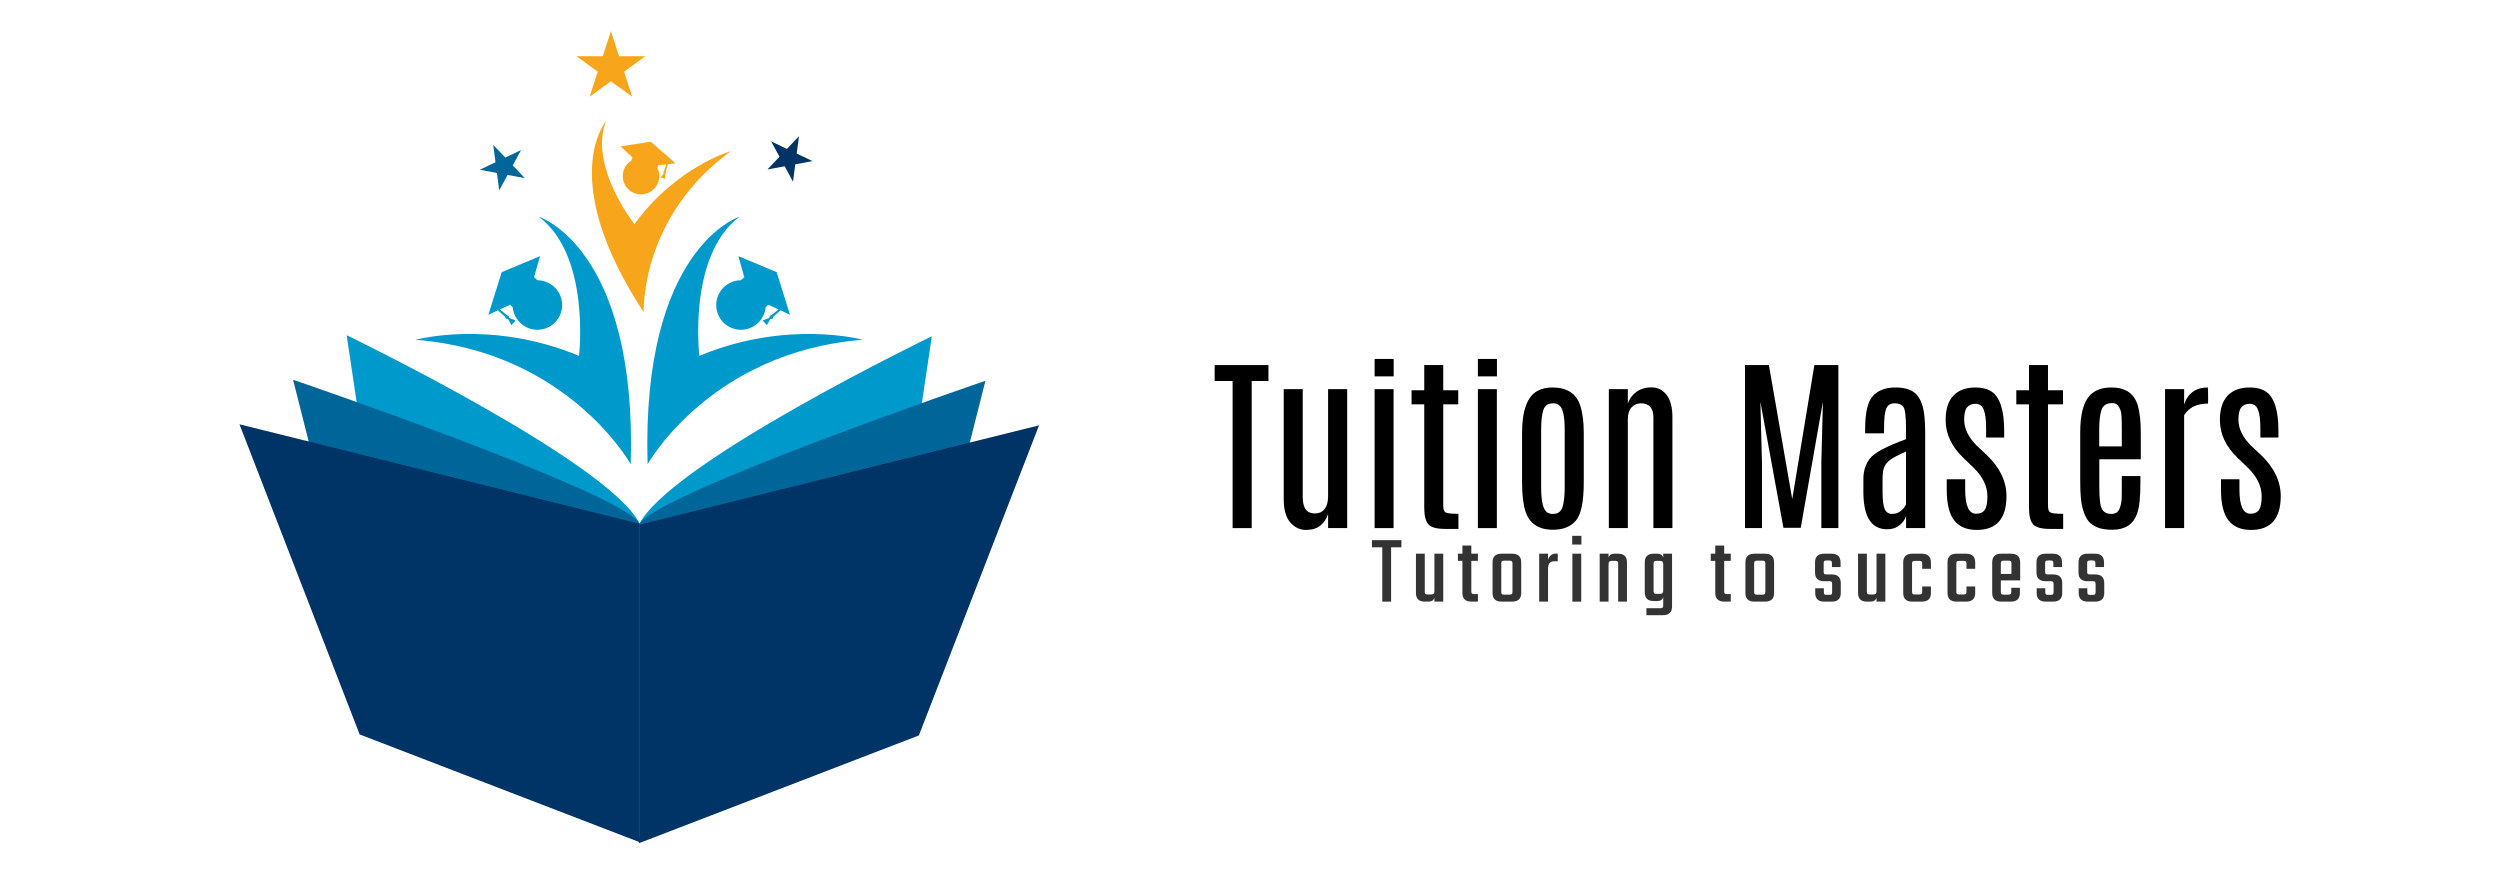 <svg xmlns="http://www.w3.org/2000/svg" xmlns:xlink="http://www.w3.org/1999/xlink" width="1700" zoomAndPan="magnify" viewBox="0 0 1275 450" height="600" preserveAspectRatio="xMidYMid meet" version="1.0"><defs><g/><clipPath id="74af018901"><path d="M 244.648 73.879 L 267.738 73.879 L 267.738 97.148 L 244.648 97.148 Z M 244.648 73.879 " clip-rule="nonzero"/></clipPath><clipPath id="27f51e0486"><path d="M 251.547 73.879 L 252.711 82.734 L 244.648 86.582 L 253.43 88.211 L 254.594 97.066 L 258.859 89.219 L 267.648 90.848 L 261.5 84.363 L 265.766 76.516 L 257.703 80.363 Z M 251.547 73.879 " clip-rule="nonzero"/></clipPath><clipPath id="be6c6bc8f4"><path d="M 293.977 15.879 L 329.258 15.879 L 329.258 49.457 L 293.977 49.457 Z M 293.977 15.879 " clip-rule="nonzero"/></clipPath><clipPath id="6a0d492beb"><path d="M 311.559 15.879 L 315.711 28.656 L 329.148 28.656 L 318.281 36.555 L 322.43 49.332 L 311.559 41.434 L 300.699 49.332 L 304.848 36.555 L 293.977 28.656 L 307.41 28.656 Z M 311.559 15.879 " clip-rule="nonzero"/></clipPath><clipPath id="5296f0fd83"><path d="M 325.613 171.273 L 475.984 171.273 L 475.984 427.07 L 325.613 427.07 Z M 325.613 171.273 " clip-rule="nonzero"/></clipPath><clipPath id="a9899a96c8"><path d="M 325.84 427.035 L 325.84 267.645 C 340.992 236.344 475.238 171.484 475.238 171.484 C 475.238 171.484 444.594 376.926 444.594 377.375 C 444.594 377.375 341 395.742 325.848 427.043 " clip-rule="nonzero"/></clipPath><clipPath id="7cacfd71b5"><path d="M 325.613 194.156 L 502.953 194.156 L 502.953 428.703 L 325.613 428.703 Z M 325.613 194.156 " clip-rule="nonzero"/></clipPath><clipPath id="571f782eae"><path d="M 325.84 428.535 L 325.84 267.645 C 333.422 251.996 502.566 194.199 502.566 194.199 C 502.566 194.199 456.609 376 456.609 376.223 C 456.609 376.223 333.422 412.883 325.84 428.535 " clip-rule="nonzero"/></clipPath><clipPath id="dca47c5bf1"><path d="M 325.613 216.223 L 529.922 216.223 L 529.922 430.34 L 325.613 430.34 Z M 325.613 216.223 " clip-rule="nonzero"/></clipPath><clipPath id="bdebecd45a"><path d="M 468.625 375.074 L 325.84 430.031 L 325.84 267.645 L 529.914 216.922 Z M 468.625 375.074 " clip-rule="nonzero"/></clipPath><clipPath id="eb67c7df20"><path d="M 176.059 170.457 L 326.43 170.457 L 326.43 427 L 176.059 427 Z M 176.059 170.457 " clip-rule="nonzero"/></clipPath><clipPath id="6df1a74264"><path d="M 326.199 426.512 L 326.199 267.121 C 311.051 235.828 176.805 170.961 176.805 170.961 C 176.805 170.961 207.449 376.402 207.449 376.852 C 207.449 376.852 311.043 395.219 326.191 426.52 " clip-rule="nonzero"/></clipPath><clipPath id="a96442edfd"><path d="M 149.09 193.34 L 326.43 193.34 L 326.43 428.703 L 149.09 428.703 Z M 149.09 193.34 " clip-rule="nonzero"/></clipPath><clipPath id="715ceccb15"><path d="M 326.199 428.008 L 326.199 267.121 C 318.621 251.473 149.465 193.676 149.465 193.676 C 149.465 193.676 195.434 375.477 195.434 375.707 C 195.434 375.707 318.621 412.367 326.199 428.02 " clip-rule="nonzero"/></clipPath><clipPath id="780a22ba2b"><path d="M 122.121 216.223 L 326.43 216.223 L 326.43 429.52 L 122.121 429.52 Z M 122.121 216.223 " clip-rule="nonzero"/></clipPath><clipPath id="41535fb379"><path d="M 183.418 374.559 L 326.199 429.508 L 326.199 267.121 L 122.129 216.398 Z M 183.418 374.559 " clip-rule="nonzero"/></clipPath><clipPath id="ae941dd5cc"><path d="M 211.199 110 L 322 110 L 322 237 L 211.199 237 Z M 211.199 110 " clip-rule="nonzero"/></clipPath><clipPath id="d635eb638a"><path d="M 274.742 110.512 C 301.352 130.305 295.293 181.48 295.293 181.48 C 250.176 162.711 211.961 173.285 211.961 173.285 C 289.754 179.426 321.676 236.746 321.676 236.746 C 324.941 126.203 274.742 110.504 274.742 110.504 " clip-rule="nonzero"/></clipPath><clipPath id="b0a8ae5437"><path d="M 249 130.41 L 287 130.41 L 287 168.82 L 249 168.82 Z M 249 130.41 " clip-rule="nonzero"/></clipPath><clipPath id="824f053cdb"><path d="M 257.668 161.598 L 257.723 162.227 C 258.273 162.711 258.691 162.75 259.023 162.578 L 260.852 165.844 L 262.961 163.438 L 259.492 162.062 C 259.613 161.711 259.523 161.301 259.23 161.051 L 258.641 160.77 L 254.891 157.832 L 260.098 155.41 L 261.496 156.637 C 262.047 163.102 267.465 168.188 274.07 168.188 C 281.043 168.188 286.691 162.531 286.691 155.566 C 286.691 148.609 281.059 142.969 274.109 142.941 L 272.359 141.406 L 275.402 130.633 L 255.875 138.801 L 249.078 160.535 L 253.895 158.289 Z M 257.668 161.598 " clip-rule="nonzero"/></clipPath><clipPath id="1128d7246f"><path d="M 330 110 L 440 110 L 440 237 L 330 237 Z M 330 110 " clip-rule="nonzero"/></clipPath><clipPath id="e826a4f759"><path d="M 377.211 110.512 C 350.602 130.305 356.66 181.48 356.66 181.48 C 401.773 162.711 439.992 173.285 439.992 173.285 C 362.199 179.426 330.277 236.746 330.277 236.746 C 327.012 126.203 377.211 110.504 377.211 110.504 " clip-rule="nonzero"/></clipPath><clipPath id="02733c93e9"><path d="M 365 130.41 L 403 130.41 L 403 168.82 L 365 168.82 Z M 365 130.41 " clip-rule="nonzero"/></clipPath><clipPath id="b7f7bda2cc"><path d="M 394.293 161.598 L 394.238 162.227 C 393.688 162.711 393.27 162.75 392.934 162.578 L 391.109 165.844 L 388.996 163.438 L 392.469 162.062 C 392.348 161.711 392.438 161.301 392.738 161.051 L 393.328 160.77 L 397.078 157.832 L 391.871 155.41 L 390.473 156.637 C 389.922 163.102 384.504 168.188 377.898 168.188 C 370.926 168.188 365.277 162.531 365.277 155.566 C 365.277 148.609 370.91 142.969 377.859 142.941 L 379.609 141.406 L 376.566 130.633 L 396.094 138.801 L 402.887 160.535 L 398.074 158.289 Z M 394.293 161.598 " clip-rule="nonzero"/></clipPath><clipPath id="eeb1b1f52f"><path d="M 301.098 61.766 L 373 61.766 L 373 159.832 L 301.098 159.832 Z M 301.098 61.766 " clip-rule="nonzero"/></clipPath><clipPath id="96c039f196"><path d="M 309.117 61.77 C 300.016 84.477 323.566 114.328 323.566 114.328 C 344.699 85.121 372.809 77.027 372.809 77.027 C 326.258 110.898 328.297 159.258 328.297 159.258 C 283.605 91.008 309.117 61.77 309.117 61.77 " clip-rule="nonzero"/></clipPath><clipPath id="1e4dd2dda4"><path d="M 316 72 L 345 72 L 345 99.355 L 316 99.355 Z M 316 72 " clip-rule="nonzero"/></clipPath><clipPath id="596c165dd7"><path d="M 339.559 87.309 L 339.773 87.727 L 339.363 88.422 L 339.199 91.195 L 336.941 90.492 L 338.594 88.281 C 338.379 88.109 338.281 87.816 338.363 87.539 L 338.625 87.137 L 339.855 83.848 L 335.648 84.328 L 335.238 85.648 C 337.391 89.926 335.941 95.207 331.785 97.762 C 327.395 100.453 321.668 99.078 318.973 94.691 C 316.289 90.312 317.656 84.598 322.02 81.898 L 322.527 80.254 L 316.453 74.652 L 331.891 72.254 L 344.543 83.297 L 340.656 83.746 Z M 339.559 87.309 " clip-rule="nonzero"/></clipPath><clipPath id="89bd354f81"><path d="M 391 69.121 L 414.691 69.121 L 414.691 92.82 L 391 92.82 Z M 391 69.121 " clip-rule="nonzero"/></clipPath><clipPath id="b8dc6905a3"><path d="M 407.488 69.457 L 406.316 78.312 L 414.379 82.16 L 405.598 83.789 L 404.434 92.645 L 400.172 84.797 L 391.387 86.426 L 397.535 79.941 L 393.27 72.094 L 401.332 75.938 Z M 407.488 69.457 " clip-rule="nonzero"/></clipPath></defs><g clip-path="url(#74af018901)"><g clip-path="url(#27f51e0486)"><path fill="#006699" d="M 244.648 73.879 L 267.648 73.879 L 267.648 97.059 L 244.648 97.059 Z M 244.648 73.879 " fill-opacity="1" fill-rule="nonzero"/></g></g><g clip-path="url(#be6c6bc8f4)"><g clip-path="url(#6a0d492beb)"><path fill="#f7a61b" d="M 293.977 15.879 L 329.125 15.879 L 329.125 49.328 L 293.977 49.328 Z M 293.977 15.879 " fill-opacity="1" fill-rule="nonzero"/></g></g><g clip-path="url(#5296f0fd83)"><g clip-path="url(#a9899a96c8)"><path fill="#0099cc" d="M 118.035 57.68 L 534.008 57.68 L 534.008 434.426 L 118.035 434.426 Z M 118.035 57.68 " fill-opacity="1" fill-rule="nonzero"/></g></g><g clip-path="url(#7cacfd71b5)"><g clip-path="url(#571f782eae)"><path fill="#006699" d="M 118.035 57.68 L 534.008 57.68 L 534.008 434.426 L 118.035 434.426 Z M 118.035 57.68 " fill-opacity="1" fill-rule="nonzero"/></g></g><g clip-path="url(#dca47c5bf1)"><g clip-path="url(#bdebecd45a)"><path fill="#003366" d="M 118.035 57.68 L 534.008 57.68 L 534.008 434.426 L 118.035 434.426 Z M 118.035 57.68 " fill-opacity="1" fill-rule="nonzero"/></g></g><g clip-path="url(#eb67c7df20)"><g clip-path="url(#6df1a74264)"><path fill="#0099cc" d="M 118.035 57.68 L 534.008 57.68 L 534.008 434.426 L 118.035 434.426 Z M 118.035 57.68 " fill-opacity="1" fill-rule="nonzero"/></g></g><g clip-path="url(#a96442edfd)"><g clip-path="url(#715ceccb15)"><path fill="#006699" d="M 118.035 57.68 L 534.008 57.68 L 534.008 434.426 L 118.035 434.426 Z M 118.035 57.68 " fill-opacity="1" fill-rule="nonzero"/></g></g><g clip-path="url(#780a22ba2b)"><g clip-path="url(#41535fb379)"><path fill="#003366" d="M 118.035 57.68 L 534.008 57.68 L 534.008 434.426 L 118.035 434.426 Z M 118.035 57.68 " fill-opacity="1" fill-rule="nonzero"/></g></g><g clip-path="url(#ae941dd5cc)"><g clip-path="url(#d635eb638a)"><path fill="#0099cc" d="M 118.035 57.68 L 534.008 57.68 L 534.008 434.426 L 118.035 434.426 Z M 118.035 57.68 " fill-opacity="1" fill-rule="nonzero"/></g></g><g clip-path="url(#b0a8ae5437)"><g clip-path="url(#824f053cdb)"><path fill="#0099cc" d="M 118.035 57.68 L 534.008 57.68 L 534.008 434.426 L 118.035 434.426 Z M 118.035 57.68 " fill-opacity="1" fill-rule="nonzero"/></g></g><g clip-path="url(#1128d7246f)"><g clip-path="url(#e826a4f759)"><path fill="#0099cc" d="M 118.035 57.68 L 534.008 57.68 L 534.008 434.426 L 118.035 434.426 Z M 118.035 57.68 " fill-opacity="1" fill-rule="nonzero"/></g></g><g clip-path="url(#02733c93e9)"><g clip-path="url(#b7f7bda2cc)"><path fill="#0099cc" d="M 118.035 57.68 L 534.008 57.68 L 534.008 434.426 L 118.035 434.426 Z M 118.035 57.68 " fill-opacity="1" fill-rule="nonzero"/></g></g><g clip-path="url(#eeb1b1f52f)"><g clip-path="url(#96c039f196)"><path fill="#f7a61b" d="M 118.035 57.68 L 534.008 57.68 L 534.008 434.426 L 118.035 434.426 Z M 118.035 57.68 " fill-opacity="1" fill-rule="nonzero"/></g></g><g clip-path="url(#1e4dd2dda4)"><g clip-path="url(#596c165dd7)"><path fill="#f7a61b" d="M 118.035 57.68 L 534.008 57.68 L 534.008 434.426 L 118.035 434.426 Z M 118.035 57.68 " fill-opacity="1" fill-rule="nonzero"/></g></g><g clip-path="url(#89bd354f81)"><g clip-path="url(#b8dc6905a3)"><path fill="#003366" d="M 118.035 57.68 L 534.008 57.68 L 534.008 434.426 L 118.035 434.426 Z M 118.035 57.68 " fill-opacity="1" fill-rule="nonzero"/></g></g><g fill="#000000" fill-opacity="1"><g transform="translate(618.143, 269.33)"><g><path d="M 1.328 -83.141 L 28.766 -83.141 L 28.766 -75.016 L 20.219 -75.016 L 20.219 0 L 10.484 0 L 10.484 -75.016 L 1.328 -75.016 Z M 1.328 -83.141 "/></g></g></g><g fill="#000000" fill-opacity="1"><g transform="translate(648.234, 269.33)"><g><path d="M 29.094 -70.859 L 38.828 -70.859 L 38.828 0 L 29.094 0 L 29.094 -7.234 C 28.344 -4.836 27.047 -2.875 25.203 -1.344 C 23.359 0.176 20.883 0.938 17.781 0.938 C 14.688 0.938 12.023 -0.344 9.797 -2.906 C 7.578 -5.469 6.469 -9.41 6.469 -14.734 L 6.469 -70.859 L 16.156 -70.859 L 16.156 -15.828 C 16.156 -10.254 18.188 -7.469 22.25 -7.469 C 24.52 -7.469 26.227 -8.254 27.375 -9.828 C 28.52 -11.398 29.094 -13.477 29.094 -16.062 Z M 29.094 -70.859 "/></g></g></g><g fill="#000000" fill-opacity="1"><g transform="translate(693.961, 269.33)"><g><path d="M 7.094 -70.859 L 16.766 -70.859 L 16.766 0 L 7.094 0 Z M 7.094 -86.266 L 16.812 -86.266 L 16.812 -77.375 L 7.094 -77.375 Z M 7.094 -86.266 "/></g></g></g><g fill="#000000" fill-opacity="1"><g transform="translate(717.723, 269.33)"><g><path d="M 8.641 -83.141 L 18.328 -83.141 L 18.328 -70.297 L 25.984 -70.297 L 25.984 -63.109 L 18.328 -63.109 L 18.328 -11.391 C 18.328 -9.555 18.75 -8.41 19.594 -7.953 C 20.445 -7.504 22.609 -7.281 26.078 -7.281 L 26.078 0.422 L 19.422 0.422 C 14.941 0.422 12.023 -0.383 10.672 -2 C 9.316 -3.625 8.641 -6.469 8.641 -10.531 L 8.641 -63.109 L 2.172 -63.109 L 2.172 -70.297 L 8.641 -70.297 Z M 8.641 -83.141 "/></g></g></g><g fill="#000000" fill-opacity="1"><g transform="translate(746.633, 269.33)"><g><path d="M 7.094 -70.859 L 16.766 -70.859 L 16.766 0 L 7.094 0 Z M 7.094 -86.266 L 16.812 -86.266 L 16.812 -77.375 L 7.094 -77.375 Z M 7.094 -86.266 "/></g></g></g><g fill="#000000" fill-opacity="1"><g transform="translate(770.394, 269.33)"><g><path d="M 5.859 -48.516 C 5.859 -60.016 8.504 -67.18 13.797 -70.016 C 15.93 -71.148 18.422 -71.719 21.266 -71.719 C 28.66 -71.719 33.383 -68.738 35.438 -62.781 C 36.695 -59.031 37.328 -54.273 37.328 -48.516 L 37.328 -23.438 C 37.328 -13.477 35.988 -6.941 33.312 -3.828 C 30.633 -0.711 26.758 0.844 21.688 0.844 C 14.281 0.844 9.57 -2.301 7.562 -8.594 C 6.426 -12.219 5.859 -17.164 5.859 -23.438 Z M 27.594 -50.453 C 27.594 -57.191 26.629 -61.285 24.703 -62.734 C 23.922 -63.336 22.898 -63.641 21.641 -63.641 C 19.086 -63.641 17.441 -62.488 16.703 -60.188 C 15.961 -57.883 15.594 -54.641 15.594 -50.453 L 15.594 -20.734 C 15.594 -13.773 16.566 -9.57 18.516 -8.125 C 19.305 -7.531 20.285 -7.234 21.453 -7.234 C 21.516 -7.234 21.578 -7.234 21.641 -7.234 C 24.129 -7.234 25.742 -8.406 26.484 -10.75 C 27.223 -13.094 27.594 -16.422 27.594 -20.734 Z M 27.594 -50.453 "/></g></g></g><g fill="#000000" fill-opacity="1"><g transform="translate(813.57, 269.33)"><g><path d="M 16.625 -63.344 C 17.258 -65.645 18.641 -67.625 20.766 -69.281 C 22.891 -70.938 25.535 -71.766 28.703 -71.766 C 31.867 -71.766 34.438 -70.477 36.406 -67.906 C 38.375 -65.344 39.359 -61.539 39.359 -56.5 L 39.359 0 L 29.672 0 L 29.672 -56.453 C 29.672 -58.848 29.117 -60.645 28.016 -61.844 C 26.91 -63.039 25.379 -63.641 23.422 -63.641 C 21.473 -63.641 19.852 -62.961 18.562 -61.609 C 17.27 -60.254 16.625 -58.223 16.625 -55.516 L 16.625 0 L 6.938 0 L 6.938 -70.859 L 16.625 -70.859 Z M 16.625 -63.344 "/></g></g></g><g fill="#000000" fill-opacity="1"><g transform="translate(859.391, 269.33)"><g/></g></g><g fill="#000000" fill-opacity="1"><g transform="translate(883.152, 269.33)"><g><path d="M 42.188 -83.141 L 54.422 -83.141 L 54.422 0 L 45.734 0 L 45.734 -33.359 L 46.531 -64.438 L 35.234 -0.141 L 26.406 -0.141 L 14.641 -64.438 L 15.453 -33.359 L 15.453 0 L 6.797 0 L 6.797 -83.141 L 18.984 -83.141 L 30.891 -14.781 Z M 42.188 -83.141 "/></g></g></g><g fill="#000000" fill-opacity="1"><g transform="translate(944.374, 269.33)"><g><path d="M 27.688 -39.062 C 23.719 -37.27 21.07 -35.883 19.75 -34.906 C 18.426 -33.938 17.426 -32.797 16.75 -31.484 C 16.07 -30.18 15.734 -28.031 15.734 -25.031 L 15.734 -18.469 C 15.734 -14.344 16.094 -11.438 16.812 -9.75 C 17.539 -8.07 18.785 -7.234 20.547 -7.234 C 22.316 -7.234 23.828 -7.742 25.078 -8.766 C 26.336 -9.785 27.207 -10.895 27.688 -12.094 Z M 6.844 -50.359 C 6.844 -58.922 8.18 -64.617 10.859 -67.453 C 13.535 -70.297 17.348 -71.719 22.297 -71.719 C 27.242 -71.719 30.828 -70.52 33.047 -68.125 C 35.266 -65.727 36.625 -61.883 37.125 -56.594 C 37.352 -54.32 37.469 -51.535 37.469 -48.234 L 37.469 0 L 27.734 0 L 27.734 -6.141 C 27.223 -4.441 26.117 -2.891 24.422 -1.484 C 22.723 -0.086 20.613 0.609 18.094 0.609 C 10.062 0.609 6.016 -5.656 5.953 -18.188 L 5.953 -25.078 C 5.953 -29.141 7.062 -32.613 9.281 -35.5 C 11.5 -38.383 17.633 -41.672 27.688 -45.359 L 27.688 -50.828 C 27.688 -56.91 27.242 -60.566 26.359 -61.797 C 25.473 -63.023 23.969 -63.641 21.844 -63.641 C 19.719 -63.641 18.289 -62.707 17.562 -60.844 C 16.844 -58.988 16.484 -55.633 16.484 -50.781 L 16.484 -48.328 L 6.844 -48.328 Z M 6.844 -50.359 "/></g></g></g><g fill="#000000" fill-opacity="1"><g transform="translate(988.116, 269.33)"><g><path d="M 35.188 -16.25 C 35.156 -4.789 30.102 0.938 20.031 0.938 C 14.926 0.938 11.098 -0.68 8.547 -3.922 C 5.992 -7.16 4.719 -12.375 4.719 -19.562 L 4.719 -24.891 L 14.125 -24.891 L 14.125 -19.609 C 14.125 -11.422 15.984 -7.328 19.703 -7.328 C 21.742 -7.328 23.211 -7.988 24.109 -9.312 C 25.016 -10.633 25.469 -12.93 25.469 -16.203 C 25.469 -21.336 23.102 -26.219 18.375 -30.844 C 18.031 -31.195 17.211 -31.977 15.922 -33.188 C 14.629 -34.395 13.781 -35.207 13.375 -35.625 C 7.227 -41.477 4.156 -47.945 4.156 -55.031 C 4.156 -60.633 5.477 -64.816 8.125 -67.578 C 10.77 -70.336 14.535 -71.719 19.422 -71.719 C 22.723 -71.719 25.414 -71.039 27.5 -69.688 C 31.844 -66.844 34.016 -60.148 34.016 -49.609 L 34.016 -46.203 L 24.797 -46.203 L 24.797 -51.109 C 24.797 -55.234 24.395 -58.312 23.594 -60.344 C 22.789 -62.375 21.41 -63.391 19.453 -63.391 C 17.504 -63.391 16.039 -62.773 15.062 -61.547 C 14.094 -60.328 13.609 -58.25 13.609 -55.312 C 13.609 -50.719 15.766 -46.281 20.078 -42 L 25.172 -37.219 C 31.848 -30.832 35.188 -23.844 35.188 -16.25 Z M 35.188 -16.25 "/></g></g></g><g fill="#000000" fill-opacity="1"><g transform="translate(1026.144, 269.33)"><g><path d="M 8.641 -83.141 L 18.328 -83.141 L 18.328 -70.297 L 25.984 -70.297 L 25.984 -63.109 L 18.328 -63.109 L 18.328 -11.391 C 18.328 -9.555 18.75 -8.41 19.594 -7.953 C 20.445 -7.504 22.609 -7.281 26.078 -7.281 L 26.078 0.422 L 19.422 0.422 C 14.941 0.422 12.023 -0.383 10.672 -2 C 9.316 -3.625 8.641 -6.469 8.641 -10.531 L 8.641 -63.109 L 2.172 -63.109 L 2.172 -70.297 L 8.641 -70.297 Z M 8.641 -83.141 "/></g></g></g><g fill="#000000" fill-opacity="1"><g transform="translate(1055.054, 269.33)"><g><path d="M 5.859 -48.891 C 5.859 -57.836 7.461 -64.062 10.672 -67.562 C 13.191 -70.332 16.91 -71.719 21.828 -71.719 C 28.941 -71.719 33.41 -68.645 35.234 -62.5 C 36.242 -59.031 36.75 -54.352 36.75 -48.469 L 36.75 -35.094 L 15.594 -35.094 L 15.594 -20.969 C 15.594 -14.832 16.078 -11.008 17.047 -9.5 C 18.023 -7.988 19.566 -7.234 21.672 -7.234 C 23.785 -7.234 25.195 -8.113 25.906 -9.875 C 26.613 -11.633 26.984 -13.547 27.016 -15.609 C 27.047 -17.672 27.062 -19.41 27.062 -20.828 L 27.062 -26.547 L 36.562 -26.547 L 36.562 -23.531 C 36.562 -16 36.035 -10.723 34.984 -7.703 C 33.93 -4.68 32.332 -2.5 30.188 -1.156 C 28.039 0.176 25.383 0.844 22.219 0.844 C 19.062 0.844 16.531 0.441 14.625 -0.359 C 12.719 -1.16 11.203 -2.223 10.078 -3.547 C 8.961 -4.867 7.977 -6.977 7.125 -9.875 C 6.281 -12.77 5.859 -17.43 5.859 -23.859 Z M 27.062 -50.688 C 27.062 -55.727 26.879 -58.766 26.516 -59.797 C 26.16 -60.836 25.695 -61.754 25.125 -62.547 C 24.562 -63.336 23.539 -63.734 22.062 -63.734 C 19.227 -63.734 17.43 -62.539 16.672 -60.156 C 15.922 -57.781 15.547 -54.516 15.547 -50.359 L 15.547 -41.672 L 27.062 -41.672 Z M 27.062 -50.688 "/></g></g></g><g fill="#000000" fill-opacity="1"><g transform="translate(1097.238, 269.33)"><g><path d="M 28.719 -71.719 C 28.844 -71.719 28.906 -69.672 28.906 -65.578 L 28.859 -63.5 C 23.191 -63.5 19.129 -61.531 16.672 -57.594 L 16.672 0 L 6.938 0 L 6.938 -70.859 L 16.672 -70.859 L 16.672 -62.969 C 17.492 -65.738 18.938 -67.891 21 -69.422 C 23.062 -70.953 25.633 -71.719 28.719 -71.719 Z M 28.719 -71.719 "/></g></g></g><g fill="#000000" fill-opacity="1"><g transform="translate(1127.99, 269.33)"><g><path d="M 35.188 -16.25 C 35.156 -4.789 30.102 0.938 20.031 0.938 C 14.926 0.938 11.098 -0.68 8.547 -3.922 C 5.992 -7.16 4.719 -12.375 4.719 -19.562 L 4.719 -24.891 L 14.125 -24.891 L 14.125 -19.609 C 14.125 -11.422 15.984 -7.328 19.703 -7.328 C 21.742 -7.328 23.211 -7.988 24.109 -9.312 C 25.016 -10.633 25.469 -12.93 25.469 -16.203 C 25.469 -21.336 23.102 -26.219 18.375 -30.844 C 18.031 -31.195 17.211 -31.977 15.922 -33.188 C 14.629 -34.395 13.781 -35.207 13.375 -35.625 C 7.227 -41.477 4.156 -47.945 4.156 -55.031 C 4.156 -60.633 5.477 -64.816 8.125 -67.578 C 10.77 -70.336 14.535 -71.719 19.422 -71.719 C 22.723 -71.719 25.414 -71.039 27.5 -69.688 C 31.844 -66.844 34.016 -60.148 34.016 -49.609 L 34.016 -46.203 L 24.797 -46.203 L 24.797 -51.109 C 24.797 -55.234 24.395 -58.312 23.594 -60.344 C 22.789 -62.375 21.41 -63.391 19.453 -63.391 C 17.504 -63.391 16.039 -62.773 15.062 -61.547 C 14.094 -60.328 13.609 -58.25 13.609 -55.312 C 13.609 -50.719 15.766 -46.281 20.078 -42 L 25.172 -37.219 C 31.848 -30.832 35.188 -23.844 35.188 -16.25 Z M 35.188 -16.25 "/></g></g></g><g fill="#333333" fill-opacity="1"><g transform="translate(699.443, 306.832)"><g><path d="M 15.281 -31.359 L 15.281 -27.703 L 10.016 -27.703 L 10.016 0 L 5.516 0 L 5.516 -27.703 L 0.25 -27.703 L 0.25 -31.359 Z M 15.281 -31.359 "/></g></g></g><g fill="#333333" fill-opacity="1"><g transform="translate(719.977, 306.832)"><g><path d="M 11.578 -24.453 L 16.078 -24.453 L 16.078 0 L 11.578 0 L 11.578 -1.953 C 11.141 -0.648 10.102 0 8.469 0 L 6.656 0 C 3.656 0 2.156 -1.469 2.156 -4.406 L 2.156 -24.453 L 6.656 -24.453 L 6.656 -5.109 C 6.656 -4.504 6.754 -4.109 6.953 -3.922 C 7.16 -3.742 7.566 -3.656 8.172 -3.656 L 9.922 -3.656 C 10.516 -3.656 10.938 -3.785 11.188 -4.047 C 11.445 -4.316 11.578 -4.77 11.578 -5.406 Z M 11.578 -24.453 "/></g></g></g><g fill="#333333" fill-opacity="1"><g transform="translate(743.265, 306.832)"><g><path d="M 10.469 -20.781 L 7.109 -20.781 L 7.109 -5.312 C 7.109 -4.707 7.203 -4.312 7.391 -4.125 C 7.578 -3.945 7.969 -3.859 8.562 -3.859 L 10.469 -3.859 L 10.469 0 L 7.266 0 C 4.129 0 2.562 -1.469 2.562 -4.406 L 2.562 -20.781 L 0.25 -20.781 L 0.25 -24.453 L 2.562 -24.453 L 2.562 -28.609 L 7.109 -28.609 L 7.109 -24.453 L 10.469 -24.453 Z M 10.469 -20.781 "/></g></g></g><g fill="#333333" fill-opacity="1"><g transform="translate(759.241, 306.832)"><g><path d="M 6.562 -24.453 L 11.922 -24.453 C 15.023 -24.453 16.578 -22.961 16.578 -19.984 L 16.578 -4.406 C 16.578 -1.469 15.023 0 11.922 0 L 6.562 0 C 3.488 0 1.953 -1.469 1.953 -4.406 L 1.953 -19.984 C 1.953 -22.961 3.488 -24.453 6.562 -24.453 Z M 12.125 -5.062 L 12.125 -19.391 C 12.125 -19.984 12.02 -20.379 11.812 -20.578 C 11.613 -20.785 11.219 -20.891 10.625 -20.891 L 7.859 -20.891 C 7.266 -20.891 6.875 -20.785 6.688 -20.578 C 6.5 -20.379 6.406 -19.984 6.406 -19.391 L 6.406 -5.062 C 6.406 -4.457 6.5 -4.055 6.688 -3.859 C 6.875 -3.66 7.266 -3.562 7.859 -3.562 L 10.625 -3.562 C 11.219 -3.562 11.613 -3.66 11.812 -3.859 C 12.02 -4.055 12.125 -4.457 12.125 -5.062 Z M 12.125 -5.062 "/></g></g></g><g fill="#333333" fill-opacity="1"><g transform="translate(782.78, 306.832)"><g><path d="M 10.672 -24.5 L 11.672 -24.5 L 11.672 -20.594 L 9.875 -20.594 C 7.77 -20.594 6.719 -19.352 6.719 -16.875 L 6.719 0 L 2.203 0 L 2.203 -24.453 L 6.719 -24.453 L 6.719 -21.438 C 6.977 -22.312 7.453 -23.039 8.141 -23.625 C 8.828 -24.207 9.672 -24.5 10.672 -24.5 Z M 10.672 -24.5 "/></g></g></g><g fill="#333333" fill-opacity="1"><g transform="translate(799.708, 306.832)"><g><path d="M 2.109 -29.109 L 2.109 -33.562 L 6.812 -33.562 L 6.812 -29.109 Z M 6.719 0 L 2.203 0 L 2.203 -24.453 L 6.719 -24.453 Z M 6.719 0 "/></g></g></g><g fill="#333333" fill-opacity="1"><g transform="translate(813.632, 306.832)"><g><path d="M 9.812 -24.453 L 11.578 -24.453 C 14.609 -24.453 16.125 -22.961 16.125 -19.984 L 16.125 0 L 11.625 0 L 11.625 -19.344 C 11.625 -19.938 11.52 -20.32 11.312 -20.5 C 11.113 -20.688 10.719 -20.781 10.125 -20.781 L 8.359 -20.781 C 7.766 -20.781 7.344 -20.645 7.094 -20.375 C 6.844 -20.113 6.719 -19.664 6.719 -19.031 L 6.719 0 L 2.203 0 L 2.203 -24.453 L 6.719 -24.453 L 6.719 -22.484 C 7.145 -23.797 8.176 -24.453 9.812 -24.453 Z M 9.812 -24.453 "/></g></g></g><g fill="#333333" fill-opacity="1"><g transform="translate(836.92, 306.832)"><g><path d="M 11.328 -24.453 L 15.828 -24.453 L 15.828 2.5 C 15.828 5.438 14.258 6.906 11.125 6.906 L 2.75 6.906 L 2.75 3.359 L 9.812 3.359 C 10.414 3.359 10.816 3.254 11.016 3.047 C 11.223 2.848 11.328 2.469 11.328 1.906 L 11.328 -2.25 C 10.891 -0.945 9.852 -0.297 8.219 -0.297 L 6.406 -0.297 C 3.406 -0.297 1.906 -1.785 1.906 -4.766 L 1.906 -19.984 C 1.906 -22.961 3.406 -24.453 6.406 -24.453 L 8.219 -24.453 C 9.852 -24.453 10.891 -23.797 11.328 -22.484 Z M 7.922 -3.953 L 9.672 -3.953 C 10.266 -3.953 10.688 -4.086 10.938 -4.359 C 11.195 -4.629 11.328 -5.078 11.328 -5.703 L 11.328 -19.031 C 11.328 -19.664 11.195 -20.113 10.938 -20.375 C 10.688 -20.645 10.266 -20.781 9.672 -20.781 L 7.922 -20.781 C 7.316 -20.781 6.91 -20.688 6.703 -20.5 C 6.504 -20.32 6.406 -19.938 6.406 -19.344 L 6.406 -5.406 C 6.406 -4.844 6.504 -4.457 6.703 -4.25 C 6.91 -4.051 7.316 -3.953 7.922 -3.953 Z M 7.922 -3.953 "/></g></g></g><g fill="#333333" fill-opacity="1"><g transform="translate(859.958, 306.832)"><g/></g></g><g fill="#333333" fill-opacity="1"><g transform="translate(872.229, 306.832)"><g><path d="M 10.469 -20.781 L 7.109 -20.781 L 7.109 -5.312 C 7.109 -4.707 7.203 -4.312 7.391 -4.125 C 7.578 -3.945 7.969 -3.859 8.562 -3.859 L 10.469 -3.859 L 10.469 0 L 7.266 0 C 4.129 0 2.562 -1.469 2.562 -4.406 L 2.562 -20.781 L 0.25 -20.781 L 0.25 -24.453 L 2.562 -24.453 L 2.562 -28.609 L 7.109 -28.609 L 7.109 -24.453 L 10.469 -24.453 Z M 10.469 -20.781 "/></g></g></g><g fill="#333333" fill-opacity="1"><g transform="translate(888.206, 306.832)"><g><path d="M 6.562 -24.453 L 11.922 -24.453 C 15.023 -24.453 16.578 -22.961 16.578 -19.984 L 16.578 -4.406 C 16.578 -1.469 15.023 0 11.922 0 L 6.562 0 C 3.488 0 1.953 -1.469 1.953 -4.406 L 1.953 -19.984 C 1.953 -22.961 3.488 -24.453 6.562 -24.453 Z M 12.125 -5.062 L 12.125 -19.391 C 12.125 -19.984 12.02 -20.379 11.812 -20.578 C 11.613 -20.785 11.219 -20.891 10.625 -20.891 L 7.859 -20.891 C 7.266 -20.891 6.875 -20.785 6.688 -20.578 C 6.5 -20.379 6.406 -19.984 6.406 -19.391 L 6.406 -5.062 C 6.406 -4.457 6.5 -4.055 6.688 -3.859 C 6.875 -3.66 7.266 -3.562 7.859 -3.562 L 10.625 -3.562 C 11.219 -3.562 11.613 -3.66 11.812 -3.859 C 12.02 -4.055 12.125 -4.457 12.125 -5.062 Z M 12.125 -5.062 "/></g></g></g><g fill="#333333" fill-opacity="1"><g transform="translate(911.744, 306.832)"><g/></g></g><g fill="#333333" fill-opacity="1"><g transform="translate(924.015, 306.832)"><g><path d="M 10.375 -4.906 L 10.375 -8.969 C 10.375 -9.57 10.27 -9.961 10.062 -10.141 C 9.863 -10.328 9.461 -10.422 8.859 -10.422 L 6.312 -10.422 C 3.207 -10.422 1.656 -11.891 1.656 -14.828 L 1.656 -19.984 C 1.656 -22.961 3.207 -24.453 6.312 -24.453 L 9.969 -24.453 C 13.102 -24.453 14.672 -22.961 14.672 -19.984 L 14.672 -17.641 L 10.266 -17.641 L 10.266 -19.531 C 10.266 -20.133 10.164 -20.523 9.969 -20.703 C 9.77 -20.891 9.367 -20.984 8.766 -20.984 L 7.562 -20.984 C 6.957 -20.984 6.555 -20.891 6.359 -20.703 C 6.16 -20.523 6.062 -20.133 6.062 -19.531 L 6.062 -15.328 C 6.062 -14.723 6.16 -14.328 6.359 -14.141 C 6.555 -13.961 6.957 -13.875 7.562 -13.875 L 10.172 -13.875 C 13.242 -13.875 14.781 -12.391 14.781 -9.422 L 14.781 -4.406 C 14.781 -1.469 13.227 0 10.125 0 L 6.406 0 C 3.301 0 1.75 -1.469 1.75 -4.406 L 1.75 -6.812 L 6.156 -6.812 L 6.156 -4.906 C 6.156 -4.301 6.254 -3.906 6.453 -3.719 C 6.66 -3.539 7.066 -3.453 7.672 -3.453 L 8.859 -3.453 C 9.461 -3.453 9.863 -3.539 10.062 -3.719 C 10.27 -3.906 10.375 -4.301 10.375 -4.906 Z M 10.375 -4.906 "/></g></g></g><g fill="#333333" fill-opacity="1"><g transform="translate(945.45, 306.832)"><g><path d="M 11.578 -24.453 L 16.078 -24.453 L 16.078 0 L 11.578 0 L 11.578 -1.953 C 11.141 -0.648 10.102 0 8.469 0 L 6.656 0 C 3.656 0 2.156 -1.469 2.156 -4.406 L 2.156 -24.453 L 6.656 -24.453 L 6.656 -5.109 C 6.656 -4.504 6.754 -4.109 6.953 -3.922 C 7.16 -3.742 7.566 -3.656 8.172 -3.656 L 9.922 -3.656 C 10.516 -3.656 10.938 -3.785 11.188 -4.047 C 11.445 -4.316 11.578 -4.77 11.578 -5.406 Z M 11.578 -24.453 "/></g></g></g><g fill="#333333" fill-opacity="1"><g transform="translate(968.738, 306.832)"><g><path d="M 16.031 -16.734 L 11.578 -16.734 L 11.578 -19.344 C 11.578 -19.938 11.473 -20.32 11.266 -20.5 C 11.066 -20.688 10.664 -20.781 10.062 -20.781 L 7.922 -20.781 C 7.316 -20.781 6.91 -20.688 6.703 -20.5 C 6.504 -20.32 6.406 -19.938 6.406 -19.344 L 6.406 -5.109 C 6.406 -4.504 6.504 -4.109 6.703 -3.922 C 6.91 -3.742 7.316 -3.656 7.922 -3.656 L 10.062 -3.656 C 10.664 -3.656 11.066 -3.742 11.266 -3.922 C 11.473 -4.109 11.578 -4.504 11.578 -5.109 L 11.578 -7.719 L 16.031 -7.719 L 16.031 -4.406 C 16.031 -1.469 14.461 0 11.328 0 L 6.562 0 C 3.457 0 1.906 -1.469 1.906 -4.406 L 1.906 -19.984 C 1.906 -22.961 3.457 -24.453 6.562 -24.453 L 11.328 -24.453 C 14.461 -24.453 16.031 -22.961 16.031 -19.984 Z M 16.031 -16.734 "/></g></g></g><g fill="#333333" fill-opacity="1"><g transform="translate(991.325, 306.832)"><g><path d="M 16.031 -16.734 L 11.578 -16.734 L 11.578 -19.344 C 11.578 -19.938 11.473 -20.32 11.266 -20.5 C 11.066 -20.688 10.664 -20.781 10.062 -20.781 L 7.922 -20.781 C 7.316 -20.781 6.91 -20.688 6.703 -20.5 C 6.504 -20.32 6.406 -19.938 6.406 -19.344 L 6.406 -5.109 C 6.406 -4.504 6.504 -4.109 6.703 -3.922 C 6.91 -3.742 7.316 -3.656 7.922 -3.656 L 10.062 -3.656 C 10.664 -3.656 11.066 -3.742 11.266 -3.922 C 11.473 -4.109 11.578 -4.504 11.578 -5.109 L 11.578 -7.719 L 16.031 -7.719 L 16.031 -4.406 C 16.031 -1.469 14.461 0 11.328 0 L 6.562 0 C 3.457 0 1.906 -1.469 1.906 -4.406 L 1.906 -19.984 C 1.906 -22.961 3.457 -24.453 6.562 -24.453 L 11.328 -24.453 C 14.461 -24.453 16.031 -22.961 16.031 -19.984 Z M 16.031 -16.734 "/></g></g></g><g fill="#333333" fill-opacity="1"><g transform="translate(1013.913, 306.832)"><g><path d="M 6.766 -24.453 L 11.672 -24.453 C 14.805 -24.453 16.375 -22.961 16.375 -19.984 L 16.375 -10.812 L 6.516 -10.812 L 6.516 -5.016 C 6.516 -4.441 6.613 -4.055 6.812 -3.859 C 7.008 -3.66 7.41 -3.562 8.016 -3.562 L 10.312 -3.562 C 10.914 -3.562 11.316 -3.66 11.516 -3.859 C 11.723 -4.055 11.828 -4.457 11.828 -5.062 L 11.828 -7.062 L 16.234 -7.062 L 16.234 -4.406 C 16.234 -1.469 14.68 0 11.578 0 L 6.766 0 C 3.66 0 2.109 -1.469 2.109 -4.406 L 2.109 -19.984 C 2.109 -22.961 3.66 -24.453 6.766 -24.453 Z M 6.516 -14.125 L 11.922 -14.125 L 11.922 -19.438 C 11.922 -20 11.828 -20.379 11.641 -20.578 C 11.461 -20.785 11.07 -20.891 10.469 -20.891 L 8.016 -20.891 C 7.41 -20.891 7.008 -20.785 6.812 -20.578 C 6.613 -20.379 6.516 -20 6.516 -19.438 Z M 6.516 -14.125 "/></g></g></g><g fill="#333333" fill-opacity="1"><g transform="translate(1036.95, 306.832)"><g><path d="M 10.375 -4.906 L 10.375 -8.969 C 10.375 -9.57 10.27 -9.961 10.062 -10.141 C 9.863 -10.328 9.461 -10.422 8.859 -10.422 L 6.312 -10.422 C 3.207 -10.422 1.656 -11.891 1.656 -14.828 L 1.656 -19.984 C 1.656 -22.961 3.207 -24.453 6.312 -24.453 L 9.969 -24.453 C 13.102 -24.453 14.672 -22.961 14.672 -19.984 L 14.672 -17.641 L 10.266 -17.641 L 10.266 -19.531 C 10.266 -20.133 10.164 -20.523 9.969 -20.703 C 9.77 -20.891 9.367 -20.984 8.766 -20.984 L 7.562 -20.984 C 6.957 -20.984 6.555 -20.891 6.359 -20.703 C 6.16 -20.523 6.062 -20.133 6.062 -19.531 L 6.062 -15.328 C 6.062 -14.723 6.16 -14.328 6.359 -14.141 C 6.555 -13.961 6.957 -13.875 7.562 -13.875 L 10.172 -13.875 C 13.242 -13.875 14.781 -12.391 14.781 -9.422 L 14.781 -4.406 C 14.781 -1.469 13.227 0 10.125 0 L 6.406 0 C 3.301 0 1.75 -1.469 1.75 -4.406 L 1.75 -6.812 L 6.156 -6.812 L 6.156 -4.906 C 6.156 -4.301 6.254 -3.906 6.453 -3.719 C 6.66 -3.539 7.066 -3.453 7.672 -3.453 L 8.859 -3.453 C 9.461 -3.453 9.863 -3.539 10.062 -3.719 C 10.27 -3.906 10.375 -4.301 10.375 -4.906 Z M 10.375 -4.906 "/></g></g></g><g fill="#333333" fill-opacity="1"><g transform="translate(1058.386, 306.832)"><g><path d="M 10.375 -4.906 L 10.375 -8.969 C 10.375 -9.57 10.27 -9.961 10.062 -10.141 C 9.863 -10.328 9.461 -10.422 8.859 -10.422 L 6.312 -10.422 C 3.207 -10.422 1.656 -11.891 1.656 -14.828 L 1.656 -19.984 C 1.656 -22.961 3.207 -24.453 6.312 -24.453 L 9.969 -24.453 C 13.102 -24.453 14.672 -22.961 14.672 -19.984 L 14.672 -17.641 L 10.266 -17.641 L 10.266 -19.531 C 10.266 -20.133 10.164 -20.523 9.969 -20.703 C 9.77 -20.891 9.367 -20.984 8.766 -20.984 L 7.562 -20.984 C 6.957 -20.984 6.555 -20.891 6.359 -20.703 C 6.16 -20.523 6.062 -20.133 6.062 -19.531 L 6.062 -15.328 C 6.062 -14.723 6.16 -14.328 6.359 -14.141 C 6.555 -13.961 6.957 -13.875 7.562 -13.875 L 10.172 -13.875 C 13.242 -13.875 14.781 -12.391 14.781 -9.422 L 14.781 -4.406 C 14.781 -1.469 13.227 0 10.125 0 L 6.406 0 C 3.301 0 1.75 -1.469 1.75 -4.406 L 1.75 -6.812 L 6.156 -6.812 L 6.156 -4.906 C 6.156 -4.301 6.254 -3.906 6.453 -3.719 C 6.66 -3.539 7.066 -3.453 7.672 -3.453 L 8.859 -3.453 C 9.461 -3.453 9.863 -3.539 10.062 -3.719 C 10.27 -3.906 10.375 -4.301 10.375 -4.906 Z M 10.375 -4.906 "/></g></g></g></svg>